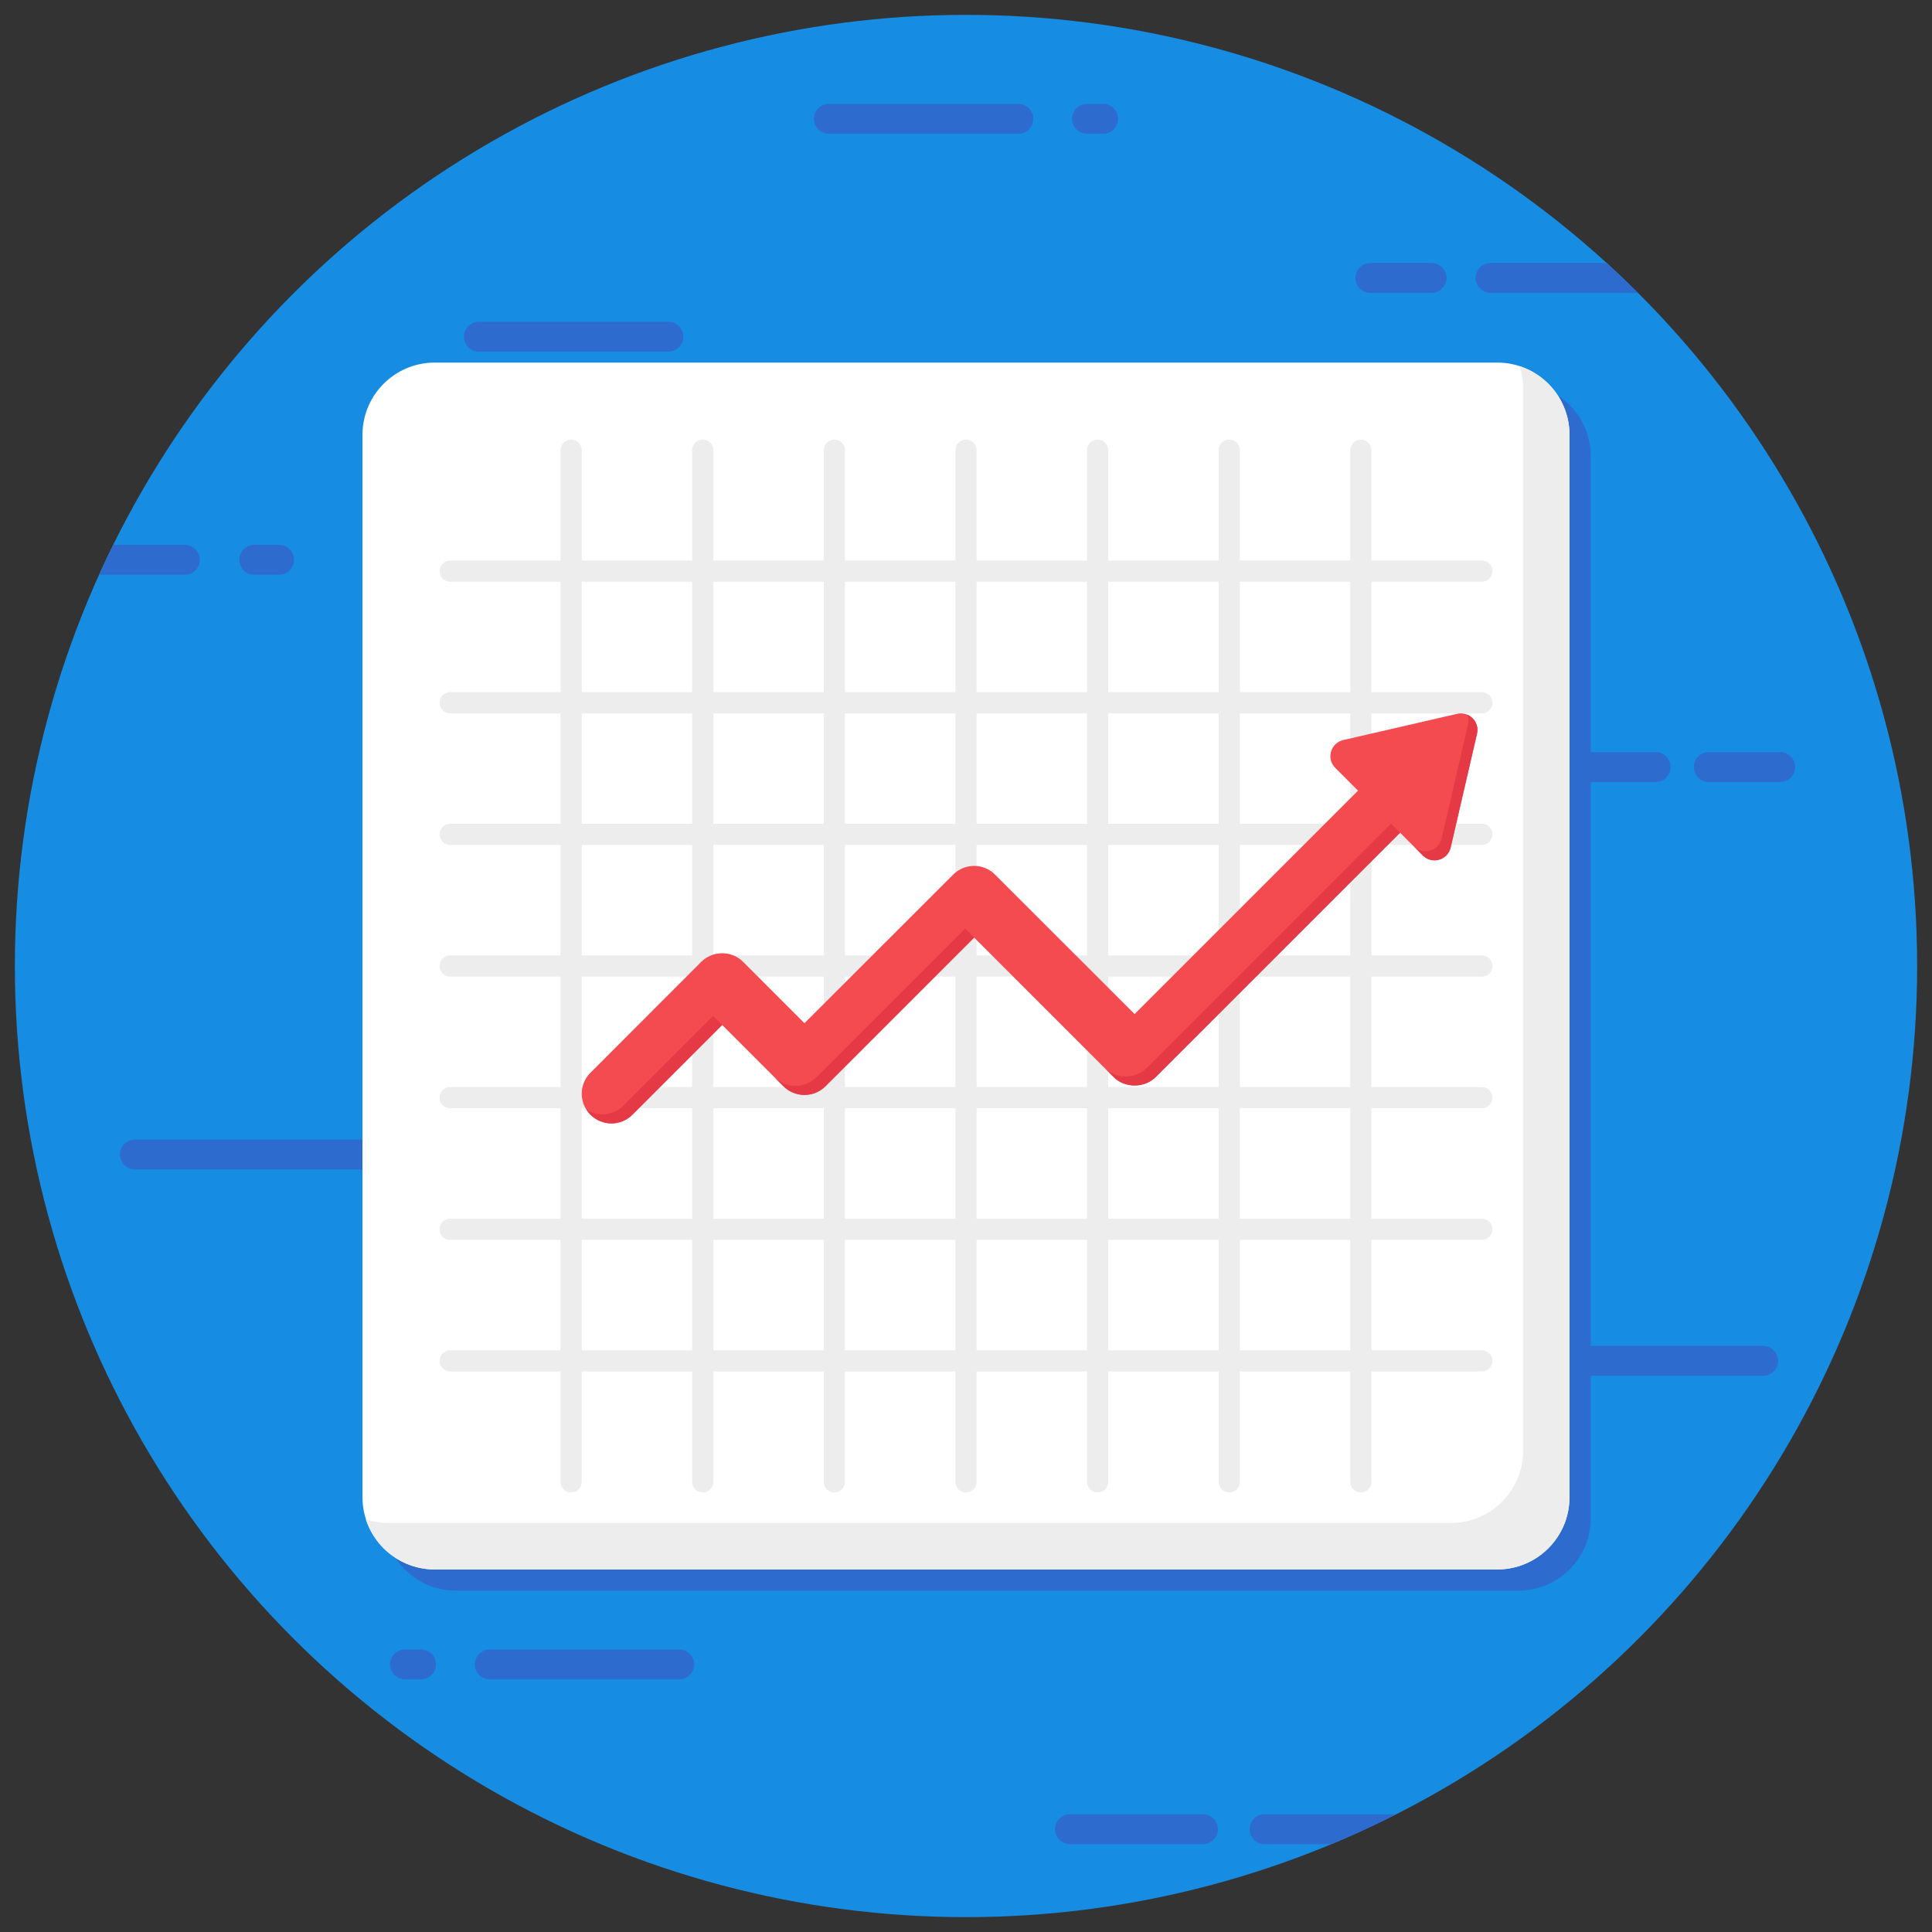 <svg xmlns="http://www.w3.org/2000/svg" enable-background="new 0 0 130 130" viewBox="0 0 130 130"><rect x="0" y="0" width="130" height="130" fill="#333333" stroke="none"/><circle cx="65" cy="65" r="64" fill="#168DE2"/><path fill="#2E6BCE" d="M100.298 19.707c-.555 0-1.005-.45-1.005-1.005s.45-1.005 1.005-1.005h7.81c.718.655 1.421 1.324 2.109 2.01H100.298zM91.201 18.702c0 .555.45 1.005 1.005 1.005l4.123 0c.553 0 1.005-.452 1.005-1.005s-.452-1.005-1.005-1.005l-4.123 0C91.651 17.696 91.201 18.146 91.201 18.702L91.201 18.702zM26.09 77.685c0-.555-.45-1.005-1.005-1.005L9.077 76.679c-.553 0-1.005.452-1.005 1.005s.452 1.005 1.005 1.005l16.007 0C25.64 78.69 26.09 78.24 26.09 77.685L26.09 77.685zM27.651 77.685L27.651 77.685c0 .555.45 1.005 1.005 1.005h4.808c.555 0 1.005-.45 1.005-1.005l0 0c0-.555-.45-1.005-1.005-1.005h-4.808C28.101 76.679 27.651 77.129 27.651 77.685zM112.411 51.614c0-.555-.45-1.005-1.005-1.005l-10.757-0c-.553 0-1.005.452-1.005 1.005 0 .553.452 1.005 1.005 1.005l10.757 0C111.961 52.619 112.411 52.169 112.411 51.614L112.411 51.614zM113.972 51.614L113.972 51.614c0 .555.45 1.005 1.005 1.005h4.808c.555 0 1.005-.45 1.005-1.005l0 0c0-.555-.45-1.005-1.005-1.005h-4.808C114.422 50.609 113.972 51.059 113.972 51.614zM89.609 124.088h-4.523c-.555 0-1.005-.45-1.005-1.005v-0c0-.555.45-1.005 1.005-1.005h8.85C92.521 122.796 91.082 123.473 89.609 124.088zM71.991 122.077h8.955c.555 0 1.005.45 1.005 1.005l0 0c0 .555-.45 1.005-1.005 1.005h-8.955c-.553 0-1.005-.452-1.005-1.005C70.986 122.53 71.438 122.077 71.991 122.077zM45.702 110.989H32.952c-.555 0-1.005.45-1.005 1.005v0c-0.0.555.45 1.005 1.005 1.005h12.75c.553 0 1.005-.452 1.005-1.005C46.707 111.442 46.255 110.989 45.702 110.989zM29.334 111.995c0-.555-.45-1.005-1.005-1.005h-1.08c-.555 0-1.005.45-1.005 1.005-0.0.555.45 1.005 1.005 1.005h1.08C28.884 113 29.334 112.55 29.334 111.995L29.334 111.995zM55.773 6.99l12.75 0c.555 0 1.005.45 1.005 1.005v0c0.0.555-.45 1.005-1.005 1.005l-12.75 0c-.553 0-1.005-.452-1.005-1.005S55.22 6.99 55.773 6.99zM32.223 21.65h12.75c.555 0 1.005.45 1.005 1.005v0c0.0.555-.45 1.005-1.005 1.005l-12.75 0c-.553 0-1.005-.452-1.005-1.005C31.218 22.103 31.67 21.65 32.223 21.65zM72.141 7.996c-0-.555.45-1.005 1.005-1.005h1.08c.555 0 1.005.45 1.005 1.005 0.0.555-.45 1.005-1.005 1.005h-1.08C72.591 9.001 72.141 8.551 72.141 7.996L72.141 7.996zM118.635 92.575l-12.75-0c-.555 0-1.005-.45-1.005-1.005l0 0c-0-.555.45-1.005 1.005-1.005l12.75 0c.553 0 1.005.452 1.005 1.005C119.64 92.122 119.188 92.575 118.635 92.575zM102.267 91.569c0.0.555-.45 1.005-1.005 1.005h-1.08c-.555 0-1.005-.45-1.005-1.005-0-.555.45-1.005 1.005-1.005h1.08C101.817 90.564 102.267 91.014 102.267 91.569L102.267 91.569zM19.785 37.668L19.785 37.668c0-.555-.45-1.005-1.005-1.005h-1.671c-.555 0-1.005.45-1.005 1.005v0c0 .555.45 1.005 1.005 1.005h1.671C19.335 38.674 19.785 38.224 19.785 37.668zM12.439 38.674H6.668c.305-.676.616-1.348.944-2.01h4.826c.555 0 1.005.45 1.005 1.005S12.994 38.674 12.439 38.674z"/><path fill="#2E6BCE" d="M107.035,30.685v71.485c0,2.684-2.176,4.86-4.86,4.86H30.678
		c-2.684,0-4.86-2.176-4.86-4.86V30.685c0-2.684,2.176-4.86,4.86-4.86h71.497
		C104.859,25.825,107.035,28.001,107.035,30.685z"/><path fill="#FFF" d="M105.608,29.258v71.485c0,2.684-2.176,4.86-4.86,4.86H29.251
		c-2.684,0-4.86-2.176-4.86-4.86V29.258c0-2.684,2.176-4.86,4.86-4.86h71.497
		C103.433,24.398,105.608,26.574,105.608,29.258z"/><path fill="#EDEDED" d="M105.607,29.256v71.49c0,2.68-2.17,4.86-4.86,4.86h-71.5
		c-2.16,0-4-1.42-4.63-3.37c0.47,0.16,0.98,0.24,1.51,0.24h71.5
		c2.68,0,4.86-2.17,4.86-4.86V26.136c0-0.53-0.08-1.03-0.24-1.5
		C104.197,25.266,105.607,27.096,105.607,29.256z"/><g><path fill="#EDEDED" d="M99.71 39.145H30.29c-.394 0-.713-.319-.713-.713s.319-.713.713-.713h69.42c.394 0 .713.319.713.713S100.104 39.145 99.71 39.145zM99.71 48.001H30.29c-.394 0-.713-.319-.713-.713s.319-.713.713-.713h69.42c.394 0 .713.319.713.713S100.104 48.001 99.71 48.001zM99.71 56.857H30.29c-.394 0-.713-.319-.713-.713s.319-.713.713-.713h69.42c.394 0 .713.319.713.713S100.104 56.857 99.71 56.857zM99.71 65.714H30.29c-.394 0-.713-.319-.713-.713s.319-.713.713-.713h69.42c.394 0 .713.319.713.713S100.104 65.714 99.71 65.714zM99.71 74.57H30.29c-.394 0-.713-.319-.713-.713s.319-.713.713-.713h69.42c.394 0 .713.319.713.713S100.104 74.57 99.71 74.57zM99.71 83.426H30.29c-.394 0-.713-.319-.713-.713s.319-.713.713-.713h69.42c.394 0 .713.319.713.713S100.104 83.426 99.71 83.426zM99.71 92.283H30.29c-.394 0-.713-.319-.713-.713s.319-.713.713-.713h69.42c.394 0 .713.319.713.713S100.104 92.283 99.71 92.283z"/><g><path fill="#EDEDED" d="M91.569 100.423c-.394 0-.713-.319-.713-.713V30.291c0-.394.319-.713.713-.713s.713.319.713.713v69.419C92.282 100.104 91.963 100.423 91.569 100.423zM82.713 100.423c-.394 0-.713-.319-.713-.713V30.291c0-.394.319-.713.713-.713.394 0 .713.319.713.713v69.419C83.426 100.104 83.107 100.423 82.713 100.423zM73.856 100.423c-.394 0-.713-.319-.713-.713V30.291c0-.394.319-.713.713-.713.394 0 .713.319.713.713v69.419C74.57 100.104 74.251 100.423 73.856 100.423zM65 100.423c-.394 0-.713-.319-.713-.713V30.291c0-.394.319-.713.713-.713.394 0 .713.319.713.713v69.419C65.713 100.104 65.394 100.423 65 100.423zM56.144 100.423c-.394 0-.713-.319-.713-.713V30.291c0-.394.319-.713.713-.713.394 0 .713.319.713.713v69.419C56.857 100.104 56.538 100.423 56.144 100.423zM47.287 100.423c-.394 0-.713-.319-.713-.713V30.291c0-.394.319-.713.713-.713.394 0 .713.319.713.713v69.419C48.001 100.104 47.682 100.423 47.287 100.423zM38.431 100.423c-.394 0-.713-.319-.713-.713V30.291c0-.394.319-.713.713-.713.394 0 .713.319.713.713v69.419C39.144 100.104 38.825 100.423 38.431 100.423z"/></g></g><g><path fill="#F34B50" d="M99.385,49.366l-1.774,7.664c-0.2,0.847-1.255,1.151-1.87,0.535l-1.534-1.534
				L77.76,72.477c-0.751,0.751-2.078,0.751-2.821,0l-9.39-9.39L55.544,73.092
				c-0.376,0.376-0.887,0.583-1.414,0.583c-0.527,0-1.039-0.208-1.414-0.583l-4.123-4.124
				l-6.034,6.034c-0.392,0.392-0.903,0.591-1.414,0.591c-0.511,0-1.023-0.2-1.414-0.591
				c-0.783-0.775-0.783-2.046,0-2.821l7.448-7.456c0.376-0.376,0.887-0.583,1.414-0.583
				c0.535,0,1.039,0.208,1.414,0.583l4.123,4.124l10.005-9.997c0.783-0.783,2.046-0.783,2.821,0
				l9.39,9.382l15.032-15.032l-1.534-1.534c-0.615-0.615-0.312-1.67,0.536-1.87l7.664-1.766
				C98.849,47.847,99.568,48.566,99.385,49.366z"/></g><g><path fill="#E53946" d="M47.984 68.361l.607.607-6.034 6.034c-.392.392-.903.591-1.414.591-.511 0-1.023-.2-1.414-.591-.104-.104-.192-.216-.272-.336.328.216.703.32 1.079.32.512 0 1.023-.2 1.414-.591L47.984 68.361zM64.942 62.479l.607.607L55.544 73.092c-.376.376-.887.583-1.414.583-.527 0-1.039-.208-1.414-.583L52.108 72.485c.376.376.887.583 1.414.583.528 0 1.039-.208 1.414-.583L64.942 62.479zM93.599 55.423l.608.607L77.76 72.477c-.751.751-2.078.751-2.821 0l-.607-.607c.743.751 2.07.751 2.821 0L93.599 55.423zM99.385 49.366l-1.774 7.664c-.2.847-1.255 1.151-1.87.535l-.607-.607c.615.615 1.67.312 1.87-.535l1.774-7.664c.056-.24.032-.463-.048-.671C99.201 48.295 99.512 48.806 99.385 49.366z"/></g></svg>